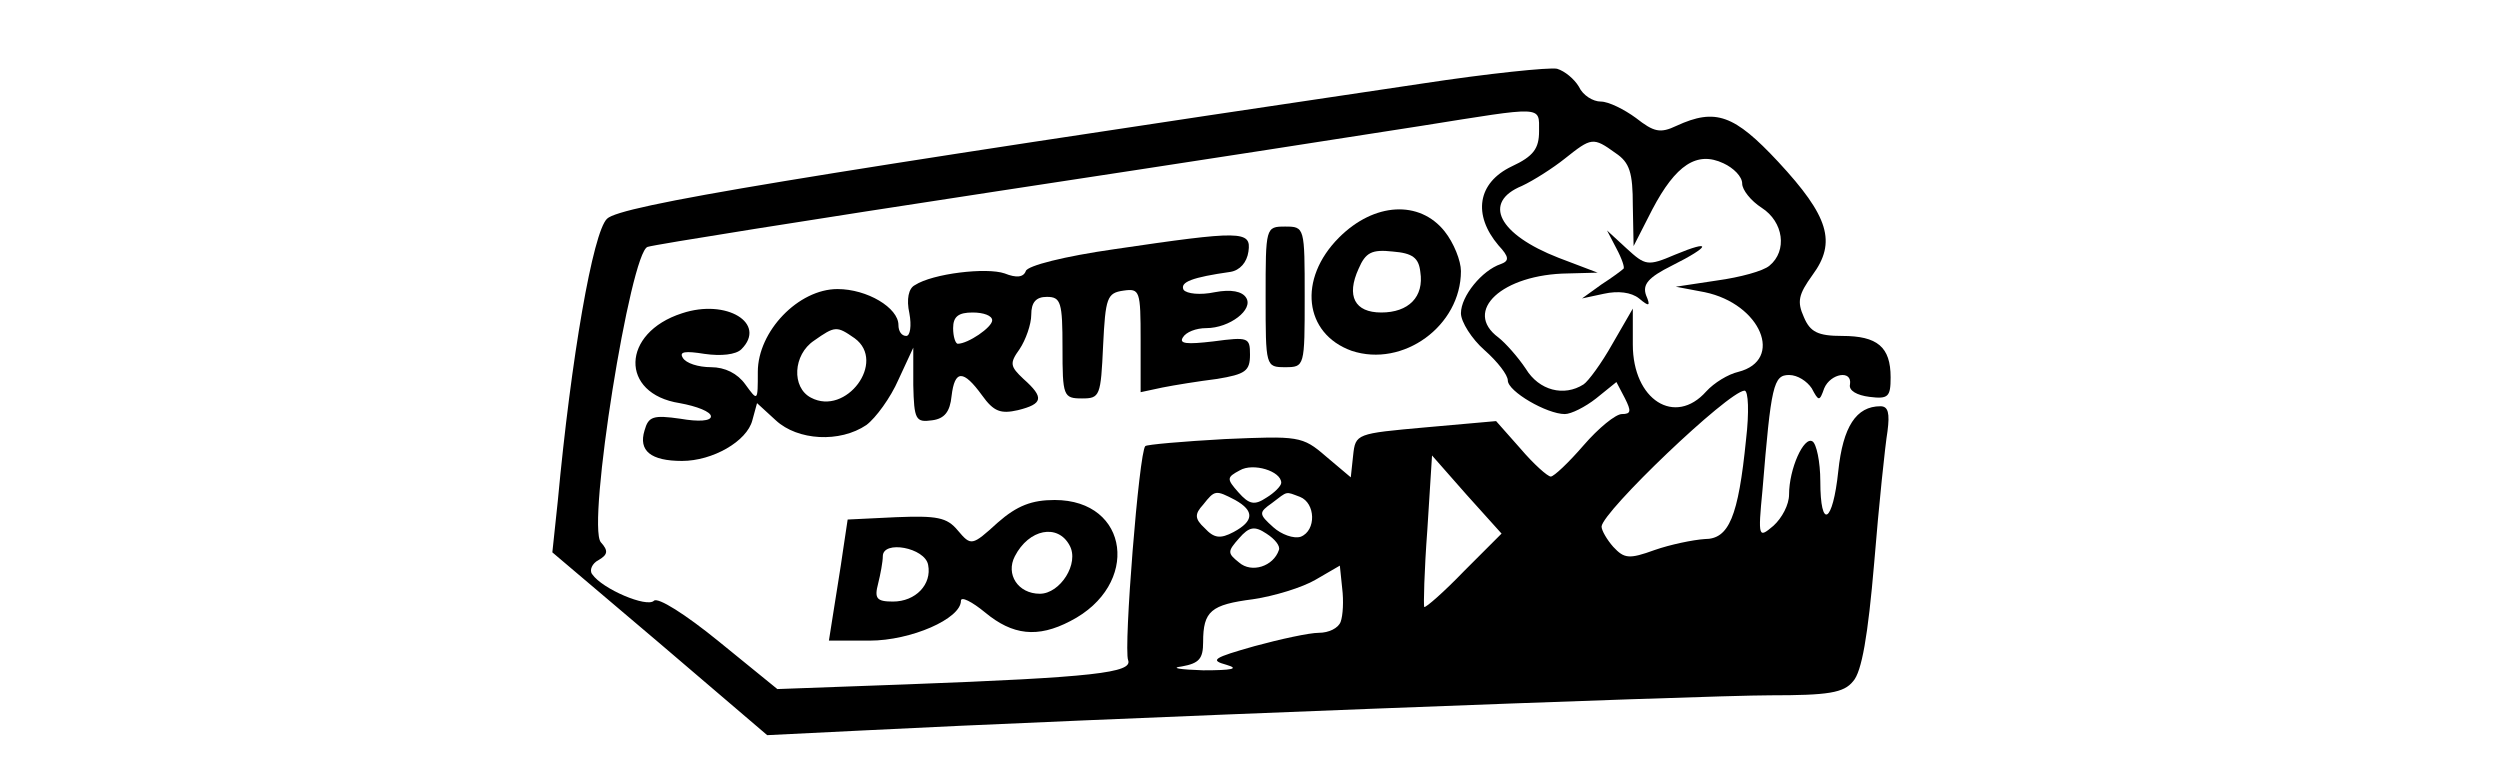 <?xml version="1.0" standalone="no"?>
<!DOCTYPE svg PUBLIC "-//W3C//DTD SVG 20010904//EN"
 "http://www.w3.org/TR/2001/REC-SVG-20010904/DTD/svg10.dtd">
<svg version="1.0" xmlns="http://www.w3.org/2000/svg"
 width="320pt" height="100pt" viewBox="0 0 320 100"
 preserveAspectRatio="xMidYMid meet">

<g transform="translate(0,100) scale(0.1,-0.1)"
fill="#000000" stroke="none">
<path d="M1820 893 c-801 -119 -1026 -156 -1043 -173 -18 -17 -46 -178 -63
-361 l-7 -66 138 -117 137 -117 122 6 c272 14 1077 45 1162 45 74 0 94 3 106
18 11 12 19 58 27 152 6 74 14 150 17 168 3 23 1 32 -9 32 -31 0 -48 -26 -54
-83 -7 -67 -23 -76 -23 -13 0 25 -5 48 -10 51 -11 7 -30 -35 -30 -68 0 -13 -9
-30 -20 -40 -19 -16 -20 -16 -14 46 11 134 14 147 34 147 11 0 23 -8 29 -17 9
-17 10 -17 16 0 8 19 36 24 33 5 -2 -8 9 -14 25 -16 24 -3 27 0 27 25 0 39
-17 53 -62 53 -31 0 -41 5 -49 24 -9 20 -7 29 11 54 31 42 21 75 -44 145 -56
60 -80 69 -130 46 -21 -10 -29 -8 -52 10 -15 11 -35 21 -45 21 -10 0 -23 8
-28 19 -6 10 -18 20 -28 23 -10 2 -88 -6 -173 -19z m150 -61 c0 -22 -7 -32
-35 -45 -44 -21 -50 -62 -17 -101 14 -15 14 -20 3 -24 -24 -8 -51 -41 -51 -63
0 -11 14 -33 30 -47 17 -15 30 -32 30 -39 0 -14 50 -43 73 -43 8 0 26 9 40 20
l26 21 11 -21 c8 -16 8 -20 -4 -20 -8 0 -30 -18 -49 -40 -19 -22 -38 -40 -42
-40 -4 0 -22 16 -39 36 l-31 35 -90 -8 c-89 -8 -90 -8 -93 -36 l-3 -28 -32 27
c-30 26 -35 26 -129 22 -54 -3 -100 -7 -102 -9 -8 -7 -28 -259 -22 -274 6 -16
-43 -22 -284 -31 l-165 -6 -75 61 c-43 35 -78 57 -83 52 -9 -9 -66 15 -79 34
-4 5 0 14 8 18 12 7 13 12 3 23 -18 22 38 372 60 378 9 3 210 35 446 71 237
36 482 74 545 84 157 25 150 26 150 -7z m98 -28 c18 -12 22 -25 22 -67 l1 -52
24 47 c30 57 57 75 91 59 13 -6 24 -17 24 -26 0 -8 11 -22 25 -31 28 -18 33
-55 10 -74 -8 -7 -38 -15 -67 -19 l-53 -8 37 -7 c72 -15 102 -87 43 -102 -13
-3 -31 -14 -41 -25 -40 -45 -94 -11 -94 60 l0 46 -26 -45 c-14 -25 -31 -48
-37 -52 -25 -16 -57 -8 -74 20 -10 15 -26 33 -35 40 -46 34 5 81 89 82 l38 1
-50 19 c-77 30 -98 71 -47 92 15 7 40 23 55 35 34 27 36 28 65 7z m167 -366
c-10 -100 -22 -128 -53 -128 -15 -1 -44 -7 -64 -14 -33 -12 -39 -11 -53 4 -8
9 -15 21 -15 26 1 19 162 173 183 174 5 0 6 -28 2 -62z m-361 -169 c-26 -27
-49 -47 -51 -46 -1 2 0 46 4 99 l6 95 44 -50 45 -50 -48 -48z m-234 113 c0 -4
-9 -13 -19 -19 -15 -10 -22 -9 -36 7 -15 17 -15 19 2 28 17 10 53 -1 53 -16z
m-59 -22 c25 -14 24 -27 -2 -41 -17 -9 -25 -8 -37 5 -13 12 -13 18 -2 30 15
19 16 19 41 6z m83 4 c20 -8 21 -43 1 -51 -9 -3 -25 3 -35 12 -19 17 -19 19
-2 31 21 16 17 15 36 8z m-27 -68 c-7 -21 -35 -30 -51 -16 -15 12 -15 14 0 31
13 15 20 16 35 6 11 -7 18 -16 16 -21z m79 -92 c-3 -8 -15 -14 -28 -14 -12 0
-49 -8 -82 -17 -53 -15 -58 -18 -36 -24 17 -5 7 -7 -30 -7 -30 1 -43 3 -27 5
22 4 27 10 27 31 0 40 10 48 64 55 27 4 63 15 80 25 l31 18 3 -29 c2 -16 1
-35 -2 -43z"/>
<path d="M1714 696 c-53 -53 -45 -123 16 -145 66 -22 140 32 140 102 0 13 -9
36 -21 51 -32 40 -90 37 -135 -8z m104 -44 c5 -32 -15 -52 -50 -52 -34 0 -45
21 -29 56 9 21 17 25 44 22 25 -2 33 -8 35 -26z"/>
<path d="M1620 620 c0 -89 0 -90 25 -90 25 0 25 1 25 90 0 89 0 90 -25 90 -25
0 -25 -1 -25 -90z"/>
<path d="M1426 681 c-63 -9 -111 -21 -113 -28 -3 -8 -12 -9 -27 -3 -23 8 -92
0 -115 -15 -8 -4 -11 -18 -7 -36 3 -16 1 -29 -4 -29 -6 0 -10 6 -10 14 0 22
-40 46 -78 46 -50 0 -102 -54 -102 -106 0 -38 0 -38 -16 -16 -10 14 -26 22
-44 22 -16 0 -32 5 -36 12 -5 8 3 9 28 5 21 -3 40 -1 47 6 33 33 -19 65 -76
46 -78 -25 -80 -103 -3 -115 22 -4 40 -11 40 -17 0 -6 -16 -7 -39 -3 -35 5
-41 3 -46 -15 -8 -26 8 -39 48 -39 39 0 83 25 90 52 l6 22 24 -22 c28 -26 82
-29 116 -6 12 9 31 35 41 58 l19 41 0 -48 c1 -44 3 -48 24 -45 16 2 23 11 25
31 4 34 15 34 39 1 15 -21 24 -24 46 -19 32 8 34 16 7 40 -17 16 -18 20 -5 38
8 12 15 32 15 44 0 16 6 23 20 23 18 0 20 -7 20 -65 0 -62 1 -65 25 -65 23 0
24 3 27 68 3 61 5 67 26 70 21 3 22 0 22 -63 l0 -67 28 6 c15 3 46 8 70 11 36
6 42 10 42 31 0 22 -2 23 -47 17 -34 -4 -44 -3 -39 5 4 7 17 12 30 12 30 0 61
24 51 39 -5 8 -19 11 -40 7 -19 -4 -36 -2 -40 3 -5 10 11 16 60 23 12 2 21 12
23 26 4 27 -9 27 -172 3z m-156 -91 c0 -9 -31 -30 -44 -30 -3 0 -6 9 -6 20 0
15 7 20 25 20 14 0 25 -4 25 -10z m-176 -23 c41 -30 -11 -100 -56 -76 -25 13
-23 55 4 73 27 19 29 19 52 3z"/>
<path d="M1277 331 c-33 -30 -34 -30 -51 -10 -14 17 -27 19 -79 17 l-62 -3 -6
-40 c-3 -22 -9 -57 -12 -77 l-6 -38 52 0 c53 0 117 28 117 51 0 6 14 -1 31
-15 35 -29 67 -33 109 -11 90 46 76 155 -20 155 -29 0 -48 -7 -73 -29z m92
-29 c13 -23 -12 -62 -38 -62 -28 0 -44 25 -32 48 18 35 55 42 70 14z m-181
-25 c5 -25 -16 -47 -45 -47 -21 0 -24 4 -19 23 3 12 6 28 6 35 0 21 54 11 58
-11z"/>
<path d="M2069 682 c7 -13 11 -25 9 -26 -2 -2 -14 -11 -28 -20 l-25 -18 28 6
c18 4 35 2 45 -6 13 -11 15 -10 9 4 -5 14 3 23 33 38 50 25 52 34 4 14 -35
-15 -38 -14 -62 8 l-25 23 12 -23z"/>
</g>
<defs>
<filter id="filter0_d_506_10589" x="7.421" y="6.237" width="5.369" height="20.526" filterUnits="userSpaceOnUse" color-interpolation-filters="sRGB">
<feFlood flood-opacity="0" result="BackgroundImageFix"/>
<feColorMatrix in="SourceAlpha" type="matrix" values="0 0 0 0 0 0 0 0 0 0 0 0 0 0 0 0 0 0 127 0" result="hardAlpha"/>
<feOffset dy="0.5"/>
<feGaussianBlur stdDeviation="0.5"/>
<feComposite in2="hardAlpha" operator="out"/>
<feColorMatrix type="matrix" values="0 0 0 0 0 0 0 0 0 0 0 0 0 0 0 0 0 0 0.12 0"/>
<feBlend mode="normal" in2="BackgroundImageFix" result="effect1_dropShadow_506_10589"/>
<feBlend mode="normal" in="SourceGraphic" in2="effect1_dropShadow_506_10589" result="shape"/>
</filter>
<filter id="filter1_d_506_10589" x="13.737" y="12.973" width="5.369" height="13.79" filterUnits="userSpaceOnUse" color-interpolation-filters="sRGB">
<feFlood flood-opacity="0" result="BackgroundImageFix"/>
<feColorMatrix in="SourceAlpha" type="matrix" values="0 0 0 0 0 0 0 0 0 0 0 0 0 0 0 0 0 0 127 0" result="hardAlpha"/>
<feOffset dy="0.5"/>
<feGaussianBlur stdDeviation="0.5"/>
<feComposite in2="hardAlpha" operator="out"/>
<feColorMatrix type="matrix" values="0 0 0 0 0 0 0 0 0 0 0 0 0 0 0 0 0 0 0.12 0"/>
<feBlend mode="normal" in2="BackgroundImageFix" result="effect1_dropShadow_506_10589"/>
<feBlend mode="normal" in="SourceGraphic" in2="effect1_dropShadow_506_10589" result="shape"/>
</filter>
<filter id="filter2_d_506_10589" x="20.052" y="8.763" width="5.369" height="18" filterUnits="userSpaceOnUse" color-interpolation-filters="sRGB">
<feFlood flood-opacity="0" result="BackgroundImageFix"/>
<feColorMatrix in="SourceAlpha" type="matrix" values="0 0 0 0 0 0 0 0 0 0 0 0 0 0 0 0 0 0 127 0" result="hardAlpha"/>
<feOffset dy="0.5"/>
<feGaussianBlur stdDeviation="0.5"/>
<feComposite in2="hardAlpha" operator="out"/>
<feColorMatrix type="matrix" values="0 0 0 0 0 0 0 0 0 0 0 0 0 0 0 0 0 0 0.12 0"/>
<feBlend mode="normal" in2="BackgroundImageFix" result="effect1_dropShadow_506_10589"/>
<feBlend mode="normal" in="SourceGraphic" in2="effect1_dropShadow_506_10589" result="shape"/>
</filter>
</defs>
</svg>
